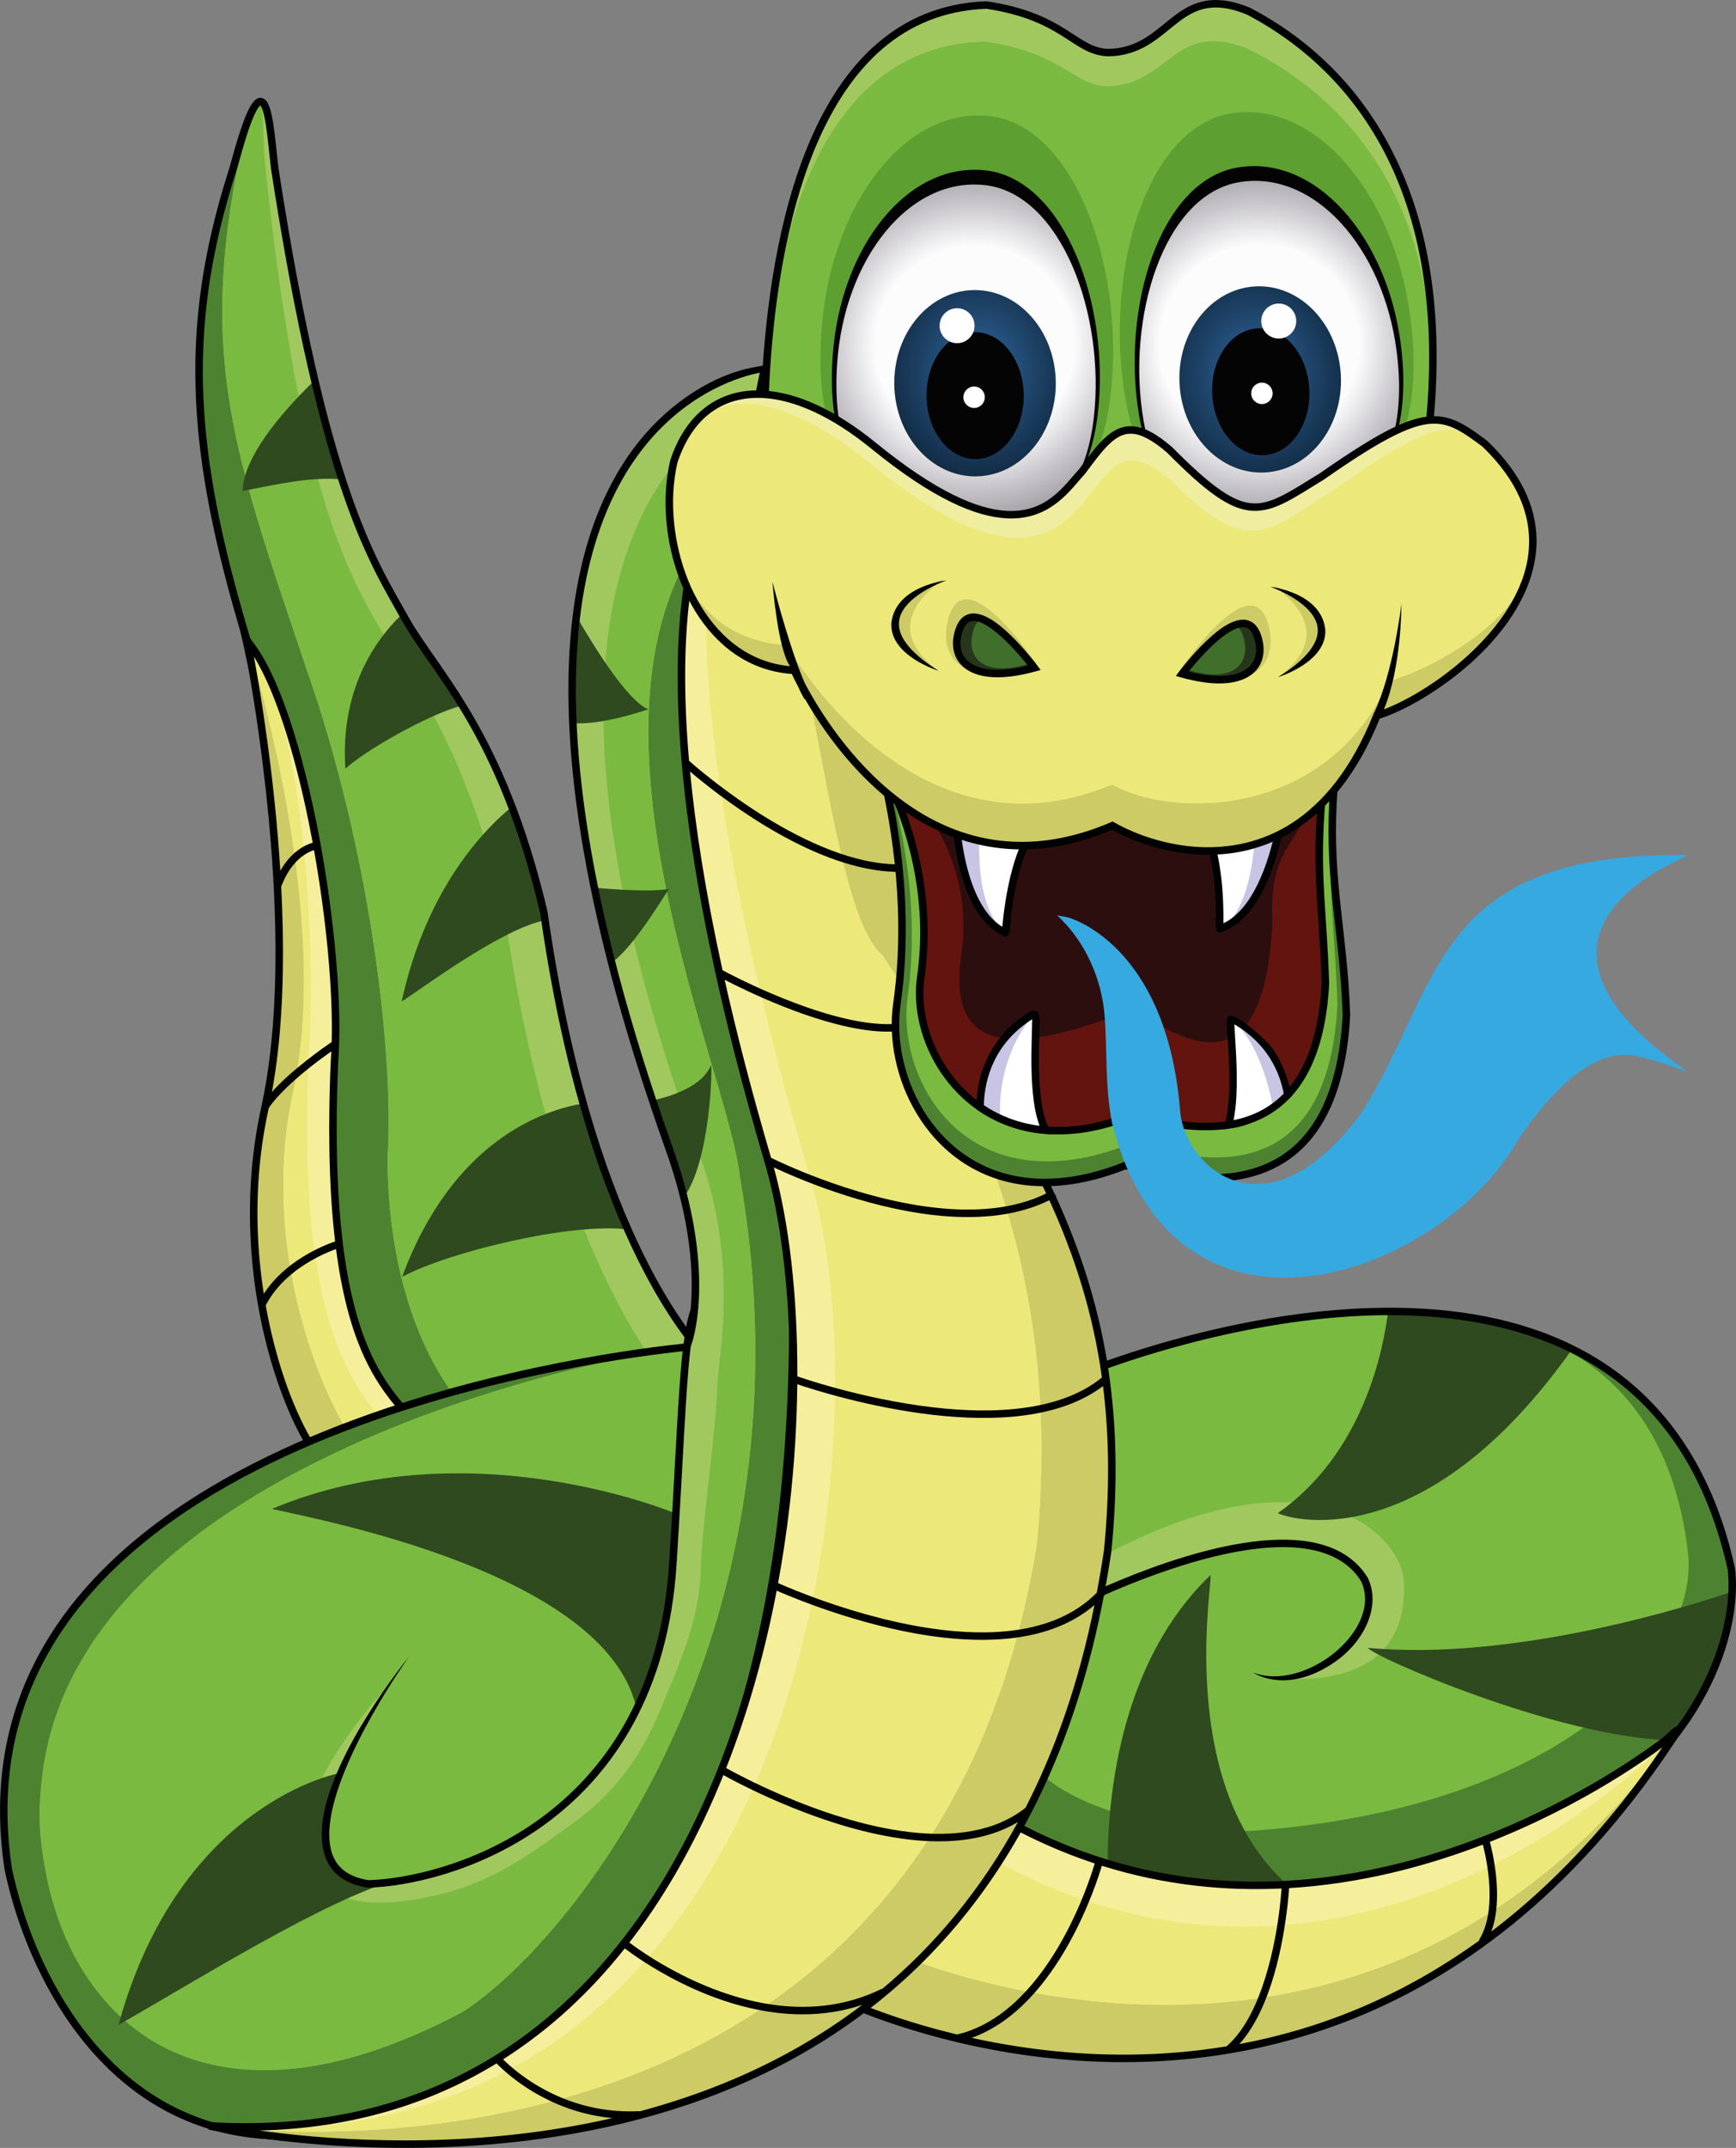 <?xml version="1.0" encoding="UTF-8" standalone="no"?>
<!-- Generator: Adobe Illustrator 17.0.0, SVG Export Plug-In . SVG Version: 6.00 Build 0)  -->

<svg
   xmlns:dc="http://purl.org/dc/elements/1.1/"
   xmlns:cc="http://creativecommons.org/ns#"
   xmlns:rdf="http://www.w3.org/1999/02/22-rdf-syntax-ns#"
   xmlns:svg="http://www.w3.org/2000/svg"
   xmlns="http://www.w3.org/2000/svg"
   xmlns:sodipodi="http://sodipodi.sourceforge.net/DTD/sodipodi-0.dtd"
   xmlns:inkscape="http://www.inkscape.org/namespaces/inkscape"
   version="1.1"
   id="Слой_1"
   x="0px"
   y="0px"
   width="108.723"
   height="134.462"
   viewBox="0 0 108.723 134.462"
   enable-background="new 0 0 1200 150"
   xml:space="preserve"
   sodipodi:docname="3.svg"
   inkscape:version="0.92.4 (5da689c313, 2019-01-14)"><rect x="0" y="0" width="108.723" height="134.462" fill="#808080" stroke="none"/><defs
   id="defs2637" /><sodipodi:namedview
   pagecolor="#ffffff"
   bordercolor="#666666"
   borderopacity="1"
   objecttolerance="10"
   gridtolerance="10"
   guidetolerance="10"
   inkscape:pageopacity="0"
   inkscape:pageshadow="2"
   inkscape:window-width="1920"
   inkscape:window-height="1017"
   id="namedview2635"
   showgrid="false"
   inkscape:zoom="0.47333333"
   inkscape:cx="915.45613"
   inkscape:cy="-27.203764"
   inkscape:window-x="-8"
   inkscape:window-y="-8"
   inkscape:window-maximized="1"
   inkscape:current-layer="Слой_1"
   fit-margin-top="0"
   fit-margin-left="0"
   fit-margin-right="0"
   fit-margin-bottom="0" />



<g
   id="g1276"
   transform="translate(-470.473,-7.448)">
	<g
   id="g906">
		<path
   d="m 569.476,91.126 c -0.011,0.016 -0.021,0.03 -0.031,0.045 0.031,10e-4 0.043,-0.012 0.031,-0.045 z"
   id="path904"
   inkscape:connector-curvature="0"
   style="fill:#50782d" />
	</g>
	<g
   id="g1048">
		<g
   id="g950">
			<g
   id="g932">
				<g
   id="g910">
					<path
   d="m 538.283,93.45 c 0,0 34.706,-14.434 40.621,12.213 0.717,6.102 -5.121,19.952 -29.11,21.213 -1.944,0.485 -16.624,-1.198 -18.572,-6.852 2.238,-3.047 8.227,-12.039 7.061,-26.574 z"
   id="path908"
   inkscape:connector-curvature="0"
   style="fill:#4d8330" />
				</g>
				<g
   id="g914">
					<path
   d="m 538.283,93.45 c 0,0 34.912,-14.174 37.905,11.194 0.717,6.102 -7.257,15.929 -27.257,17.413 -2.85,0.145 -13.156,-0.565 -15.104,-6.218 2.238,-3.048 5.622,-7.854 4.456,-22.389 z"
   id="path912"
   inkscape:connector-curvature="0"
   style="fill:#7aba41" />
				</g>
				<path
   d="m 539.361,107.207 c 0,0 13.783,-6.445 16.619,-0.808 -0.014,0.116 0.673,6.101 -5.83,6.059 0.859,0.095 8.608,1.105 8.245,-6.019 -0.19,-2.973 -5.894,-8.82 -19.577,-1.183 0.006,-0.057 0.543,1.951 0.543,1.951 z"
   id="path916"
   inkscape:connector-curvature="0"
   style="fill:#a1c85f" />
				<g
   id="g920">
					<path
   d="m 546.281,106.054 c -6.584,6.316 -6.542,16.678 -6.393,19.533 4.356,1.202 8.886,1.545 9.907,1.29 0.998,-0.052 1.962,-0.129 2.898,-0.223 -9.024,-5.76 -6.209,-20.345 -6.412,-20.6 z"
   id="path918"
   inkscape:connector-curvature="0"
   style="fill:#2f4a1f" />
				</g>
				<g
   id="g924">
					<path
   d="m 550.504,102.17 c 0.431,0.282 8.983,3.084 18.431,-10.264 -3.534,-1.752 -7.572,-2.368 -11.529,-2.357 -0.297,2.44 -1.569,8.893 -6.902,12.621 z"
   id="path922"
   inkscape:connector-curvature="0"
   style="fill:#2f4a1f" />
				</g>
				<g
   id="g928">
					<path
   d="m 578.952,107.089 c -2.492,0.849 -13.541,4.374 -22.806,3.519 0.174,0.478 11.804,5.599 18.981,5.79 2.635,-3.282 3.721,-6.714 3.825,-9.309 z"
   id="path926"
   inkscape:connector-curvature="0"
   style="fill:#2f4a1f" />
				</g>
				<path
   d="m 579.137,105.636 -0.002,-0.011 -0.002,-0.012 c -2.456,-11.118 -9.96,-15.203 -17.82,-16.091 -11.151,-1.274 -23.102,3.708 -23.12,3.712 l -0.156,0.065 0.013,0.17 c 0.247,3.09 0.17,5.926 -0.126,8.507 -0.26,2.266 -0.69,4.333 -1.216,6.201 -0.003,0.002 -0.011,0.006 -0.012,0.006 l 0.007,0.013 c -1.678,5.954 -4.34,9.879 -5.67,11.691 l -0.073,0.099 0.04,0.117 c 0.769,2.2 3.266,3.746 6.177,4.855 2.917,1.105 6.275,1.754 8.829,2.048 1.828,0.205 3.212,0.241 3.821,0.106 21.411,-1.126 28.514,-12.297 29.294,-19.151 0.096,-0.849 0.098,-1.633 0.016,-2.325 z m -29.355,21.006 -0.023,0.001 -0.021,0.005 c -0.437,0.115 -1.864,0.101 -3.678,-0.111 -2.522,-0.289 -5.854,-0.936 -8.716,-2.021 -2.812,-1.06 -5.145,-2.556 -5.859,-4.454 1.357,-1.859 3.951,-5.743 5.622,-11.566 0.241,-0.124 0.703,-0.356 1.341,-0.656 2.867,-1.353 9.193,-3.981 13.513,-3.476 1.64,0.191 2.963,0.807 3.759,2.077 0.216,0.467 0.28,0.948 0.225,1.437 -0.131,1.174 -0.997,2.387 -2.176,3.253 -1.177,0.869 -2.654,1.383 -3.946,1.233 -0.303,-0.035 -0.596,-0.105 -0.875,-0.215 0,0 2.055,1.448 5.099,-0.64 1.283,-0.88 2.205,-2.215 2.365,-3.578 0.065,-0.568 -0.013,-1.148 -0.271,-1.699 l -0.005,-0.012 -0.008,-0.012 c -0.888,-1.433 -2.385,-2.114 -4.113,-2.31 -5.147,-0.577 -12.627,2.938 -14.739,3.99 0.48,-1.782 0.871,-3.735 1.115,-5.861 0.294,-2.562 0.374,-5.372 0.14,-8.425 0.28,-0.112 0.927,-0.363 1.868,-0.688 3.858,-1.333 12.627,-3.875 20.861,-2.928 7.742,0.902 14.975,4.801 17.414,15.716 0.074,0.648 0.074,1.392 -0.019,2.203 -0.764,6.604 -7.605,17.61 -28.873,18.737 z"
   id="path930"
   inkscape:connector-curvature="0"
   style="fill:#010202" />
			</g>
			<g
   id="g948">
				<g
   id="g936">
					<path
   d="m 522.941,132.532 c 0,0 31.725,15.678 52.69,-16.857 0.233,0.027 -21.925,18.26 -43.531,4.922 z"
   id="path934"
   inkscape:connector-curvature="0"
   style="fill:#cccb65" />
				</g>
				<g
   id="g940">
					<path
   d="m 525.439,129.278 c 0,0 30.228,14.326 50.192,-13.602 0.233,0.027 -21.925,18.26 -43.531,4.922 z"
   id="path938"
   inkscape:connector-curvature="0"
   style="fill:#f5ef9c" />
				</g>
				<g
   id="g944">
					<path
   d="m 525.439,129.278 c 0,0 30.228,14.326 50.192,-13.602 0.233,0.027 -20.488,22.203 -44.73,7.146 z"
   id="path942"
   inkscape:connector-curvature="0"
   style="fill:#ece87a" />
				</g>
				<path
   d="m 575.806,115.546 c -0.073,-0.049 -0.196,-0.056 -0.313,-0.025 -0.249,0.066 -0.576,0.469 -0.777,0.624 -3.099,2.393 -15.267,10.502 -29.291,8.887 -4.289,-0.492 -8.754,-1.888 -13.201,-4.633 l -0.181,-0.112 -9.462,12.328 0.256,0.127 c 0.016,0.007 5.318,2.627 13.034,3.513 l 0.035,0.003 c 11.182,1.283 27.452,-1.131 39.898,-20.421 0.098,-0.145 0.077,-0.241 0.002,-0.291 z m -12.222,8.52 c 0.139,0.818 0.246,1.894 0.13,2.911 -0.08,0.701 -0.268,1.371 -0.611,1.913 l 0.034,0.022 c -5.02,3.636 -10.173,5.591 -15.043,6.499 2.056,-2.303 2.751,-6.454 3.009,-8.628 0.057,-0.502 0.09,-0.893 0.106,-1.136 4.451,-0.267 8.58,-1.36 12.132,-2.724 0.061,0.236 0.157,0.639 0.243,1.143 z m -39.607,8.672 c -0.291,-0.122 -0.516,-0.223 -0.673,-0.294 l 8.853,-11.535 c 2.295,1.398 4.596,2.442 6.877,3.195 -0.067,0.227 -0.218,0.711 -0.46,1.364 -1.011,2.744 -3.651,8.302 -8.166,9.343 -1.449,-0.349 -2.727,-0.729 -3.793,-1.085 -1.133,-0.381 -2.028,-0.732 -2.638,-0.988 z m 11.948,3.052 c -1.655,-0.19 -3.198,-0.461 -4.6,-0.769 2.783,-1 4.764,-3.532 6.084,-5.893 1.236,-2.216 1.898,-4.295 2.071,-4.881 1.987,0.624 3.957,1.028 5.891,1.25 1.826,0.21 3.62,0.256 5.365,0.175 -0.018,0.24 -0.048,0.601 -0.1,1.057 -0.255,2.302 -1.097,6.882 -3.346,8.824 -4.09,0.673 -7.962,0.624 -11.365,0.237 z m 27.951,-7.427 c 0.155,-0.425 0.251,-0.877 0.303,-1.332 0.204,-1.804 -0.241,-3.686 -0.399,-4.278 1.047,-0.415 2.044,-0.85 2.98,-1.294 2.765,-1.31 5.016,-2.685 6.578,-3.746 0.483,-0.327 0.9,-0.625 1.246,-0.882 -3.372,4.957 -6.998,8.713 -10.708,11.532 z"
   id="path946"
   inkscape:connector-curvature="0"
   style="fill:#010202" />
			</g>
		</g>
		<g
   id="g994">
			<g
   id="g976">
				<path
   d="m 515.207,92.929 c 0,0 -7.541,-6.295 -10.674,-28.373 -2.705,-11.406 -6.785,-14.943 -8.741,-18.472 -1.956,-3.529 -4.997,-7.891 -8.111,-28.08 -0.334,-2.753 -0.516,-7.85 -2.59,-0.061 -3.666,11.384 -2.504,19.779 2.416,34.509 3.637,11.512 3.932,23.35 3.55,28.736 -0.049,6.605 3.057,14.516 4.994,16.154 0.233,0.026 19.156,-4.413 19.156,-4.413 z"
   id="path952"
   inkscape:connector-curvature="0"
   style="fill:#4d8330" />
				<path
   d="m 515.207,92.929 c 0,0 -7.541,-6.295 -10.674,-28.373 -2.705,-11.406 -6.785,-14.943 -8.741,-18.472 -1.956,-3.529 -4.997,-7.891 -8.111,-28.08 -0.334,-2.753 -0.31,-7.59 -2.384,0.199 -2.402,12.709 0.219,18.675 5.14,33.404 3.637,11.513 4.684,22.965 4.303,28.351 0.069,9.688 3.729,14.828 5.666,16.467 3.136,-0.585 14.801,-3.496 14.801,-3.496 z"
   id="path954"
   inkscape:connector-curvature="0"
   style="fill:#a1c85f" />
				<path
   d="m 512.381,93.903 c 0,0 -7.188,-7.317 -10.321,-29.396 -2.705,-11.406 -6.306,-15.006 -8.262,-18.535 -1.956,-3.529 -4.72,-9.276 -6.7,-28.036 -0.334,-2.752 0.273,-7.523 -1.801,0.266 -2.402,12.709 0.219,18.675 5.14,33.404 3.637,11.513 4.684,22.965 4.303,28.351 0.069,9.688 3.729,14.828 5.666,16.467 3.136,-0.584 11.975,-2.521 11.975,-2.521 z"
   id="path956"
   inkscape:connector-curvature="0"
   style="fill:#7aba41" />
				<g
   id="g960">
					<path
   d="m 495.659,87.381 c 2.966,-1.587 10.62,-3.413 14.131,-2.968 -0.942,-2.133 -1.904,-4.738 -2.792,-7.886 -2.424,0.401 -8.159,2.259 -11.339,10.854 z"
   id="path958"
   inkscape:connector-curvature="0"
   style="fill:#2f4a1f" />
				</g>
				<g
   id="g964">
					<path
   d="m 485.666,38.186 c 2.125,-0.418 4.35,-0.917 6.273,-0.724 -0.585,-1.71 -1.146,-3.776 -1.637,-6.323 -1.647,1.57 -4.575,4.685 -4.636,7.047 z"
   id="path962"
   inkscape:connector-curvature="0"
   style="fill:#2f4a1f" />
				</g>
				<g
   id="g968">
					<path
   d="m 492.106,55.575 c 1.092,-1.042 5.054,-3.356 7.32,-3.969 -1.43,-2.326 -2.75,-3.927 -3.634,-5.523 -0.037,-0.067 -0.075,-0.134 -0.114,-0.202 -1.289,1.198 -3.947,4.346 -3.572,9.694 z"
   id="path966"
   inkscape:connector-curvature="0"
   style="fill:#2f4a1f" />
				</g>
				<g
   id="g972">
					<path
   d="m 504.606,65.057 c -0.024,-0.167 -0.05,-0.332 -0.073,-0.502 -0.61,-2.572 -1.29,-4.741 -2,-6.603 -1.558,1.264 -5.335,4.968 -6.904,12.192 1.184,-0.743 6.19,-4.521 8.977,-5.087 z"
   id="path970"
   inkscape:connector-curvature="0"
   style="fill:#2f4a1f" />
				</g>
				<path
   d="m 495.953,97.566 -0.054,-0.046 c -1.042,-0.893 -2.285,-3.286 -3.312,-6.319 v 0 c -1.019,-3.029 -1.788,-6.677 -1.765,-10.016 v 0 -0.008 l 10e-4,-0.007 c 0.381,-5.357 0.086,-17.178 -3.539,-28.645 v 0 c -3.629,-10.862 -5.227,-18.317 -4.338,-26.074 v 0 c 0.318,-2.769 0.952,-5.573 1.918,-8.57 v 0 c 0.632,-2.358 1.068,-3.532 1.457,-4.032 v 0 c 0.13,-0.162 0.288,-0.295 0.512,-0.276 v 0 c 0.327,0.066 0.42,0.328 0.527,0.607 v 0 c 0.099,0.292 0.173,0.669 0.239,1.094 v 0 c 0.13,0.847 0.215,1.883 0.314,2.693 v 0 c 3.118,20.183 6.13,24.47 8.084,28.002 v 0 c 1.92,3.472 6.056,7.09 8.764,18.532 v 0 l 0.002,0.011 0.001,0.011 c 2.738,19.279 8.832,26.46 10.279,27.928 v 0 c 0.207,0.21 0.314,0.298 0.314,0.298 v 0 l -0.15,0.18 0.15,-0.18 0.361,0.301 -0.457,0.108 c -0.005,0.001 -17.748,4.164 -19.093,4.405 v 0 c -0.059,0.007 -0.049,0.016 -0.143,0.013 v 0 z m -2.921,-6.515 c 0.969,2.898 2.202,5.227 3.092,6.042 v 0 c 0.036,-0.007 0.081,-0.015 0.134,-0.027 v 0 c 0.15,-0.031 0.364,-0.077 0.633,-0.136 v 0 c 0.539,-0.118 1.297,-0.29 2.2,-0.496 v 0 c 1.806,-0.412 4.193,-0.965 6.573,-1.518 v 0 c 3.915,-0.911 7.804,-1.821 9.066,-2.117 v 0 c -1.489,-1.5 -7.668,-8.765 -10.427,-28.199 v 0 c -2.702,-11.364 -6.724,-14.818 -8.716,-18.404 v 0 c -1.957,-3.527 -5.027,-7.963 -8.139,-28.165 v 0 c -0.14,-1.164 -0.257,-2.743 -0.486,-3.552 v 0 c -0.058,-0.225 -0.143,-0.384 -0.183,-0.431 v 0 c -0.019,0.014 -0.052,0.044 -0.09,0.093 v 0 c -0.091,0.113 -0.211,0.325 -0.346,0.638 v 0 c -0.272,0.628 -0.61,1.666 -1.028,3.234 v 0 c -0.961,2.984 -1.588,5.757 -1.901,8.491 v 0 c -0.877,7.653 0.694,15.026 4.318,25.875 v 0 c 3.649,11.553 3.944,23.406 3.562,28.822 v 0 c -0.025,3.263 0.733,6.867 1.738,9.85 z"
   id="path974"
   inkscape:connector-curvature="0"
   style="fill:#010202" />
			</g>
			<g
   id="g992">
				<g
   id="g980">
					<path
   d="m 485.944,47.55 c 0,0 3.641,17.652 1.14,29.169 -2.421,10.818 1.842,20.986 4.012,22.652 0.027,-0.233 4.435,-1.616 5.68,-2.181 -1.337,-2.75 -6.177,-3.777 -5.357,-23.278 0.543,-6.785 -1.941,-22.179 -5.475,-26.362 z"
   id="path978"
   inkscape:connector-curvature="0"
   style="fill:#cccb65" />
				</g>
				<g
   id="g984">
					<path
   d="m 485.944,47.55 c 0,0 5.406,16.674 2.905,28.19 -2.421,10.818 2.721,21.559 4.891,23.225 0.026,-0.233 1.791,-1.211 3.036,-1.777 -1.337,-2.75 -6.177,-3.777 -5.357,-23.278 0.543,-6.783 -1.941,-22.177 -5.475,-26.36 z"
   id="path982"
   inkscape:connector-curvature="0"
   style="fill:#f5ef9c" />
				</g>
				<g
   id="g988">
					<path
   d="m 485.944,47.55 c 0,0 5.406,16.674 2.905,28.19 -2.421,10.818 2.721,21.559 4.891,23.225 0.026,-0.233 0.313,-0.673 1.558,-1.238 -1.337,-2.75 -6.33,-4.503 -5.51,-24.003 0.543,-6.784 -0.31,-21.991 -3.844,-26.174 z"
   id="path986"
   inkscape:connector-curvature="0"
   style="fill:#ece87a" />
				</g>
				<path
   d="m 496.987,97.086 c -0.727,-1.464 -2.228,-2.351 -3.482,-5.346 -1.254,-2.989 -2.261,-8.087 -1.851,-17.819 0.272,-3.422 -0.216,-8.972 -1.213,-14.21 -1.004,-5.239 -2.492,-10.139 -4.318,-12.312 l -0.63,-0.549 c 0,0.002 0.407,1.648 0.666,3.178 0.778,4.59 2.211,14.84 1.244,23.261 -0.134,1.168 -0.314,2.302 -0.548,3.38 -0.234,1.046 -0.407,2.087 -0.525,3.114 -0.381,3.321 -0.195,6.502 0.293,9.313 0,10e-4 -10e-4,0.002 -0.002,0.004 l 0.003,0.002 c 0.223,1.281 0.508,2.485 0.832,3.59 1.043,3.533 2.431,6.032 3.497,6.865 l 0.328,0.252 0.037,-0.324 c 0.122,-0.069 0.442,-0.205 0.841,-0.354 1.374,-0.52 3.809,-1.319 4.713,-1.728 l 0.22,-0.1 z M 489.98,59.799 c 0.026,0.135 0.05,0.27 0.075,0.405 -0.422,0.12 -1.326,0.521 -2.026,1.755 -0.369,-5.96 -1.255,-11.239 -1.654,-13.408 1.458,2.344 2.739,6.676 3.605,11.248 z m -1.895,3.152 c 0.415,-1.102 0.984,-1.679 1.445,-1.987 0.236,-0.156 0.444,-0.244 0.591,-0.291 0.007,-0.002 0.012,-0.003 0.018,-0.005 0.779,4.353 1.194,8.838 1.107,12.011 -0.487,0.333 -2.482,1.72 -3.742,3.127 0.147,-0.8 0.268,-1.623 0.365,-2.463 0.383,-3.343 0.392,-6.956 0.216,-10.392 z m -1.288,16.886 c 0.114,-0.997 0.281,-2.007 0.507,-3.022 0.548,-0.827 1.621,-1.789 2.558,-2.532 0.543,-0.432 1.039,-0.79 1.364,-1.019 -0.011,0.217 -0.024,0.427 -0.04,0.629 -0.2,4.749 -0.065,8.407 0.274,11.271 -0.824,0.286 -3.137,1.231 -4.466,3.282 -0.41,-2.63 -0.547,-5.562 -0.197,-8.609 z m 6.605,18.346 c -0.631,0.223 -1.225,0.435 -1.667,0.609 -0.222,0.087 -0.404,0.163 -0.54,0.23 -0.034,0.017 -0.064,0.032 -0.093,0.048 -0.899,-0.809 -2.237,-3.213 -3.195,-6.51 -0.306,-1.045 -0.577,-2.183 -0.793,-3.391 0.679,-1.318 1.84,-2.23 2.856,-2.81 0.524,-0.3 1.007,-0.512 1.357,-0.648 0.071,-0.027 0.133,-0.051 0.192,-0.072 0.363,2.782 0.923,4.781 1.554,6.284 1.222,2.905 2.702,3.962 3.378,5.151 -0.683,0.282 -1.929,0.713 -3.049,1.109 z"
   id="path990"
   inkscape:connector-curvature="0"
   style="fill:#010202" />
			</g>
		</g>
		<g
   id="g1046">
			<g
   id="g1028">
				<g
   id="g1024">
					<path
   d="m 518.355,30.493 c 0,0 -22.465,2.381 -6.052,48.646 3.053,8.377 1.12,12.876 1.147,12.644 -3.342,0.325 -46.613,5.041 -42.463,32.666 1.987,9.435 10.42,23.387 29.662,13.081 7.658,-5.024 21.299,-16.916 19.283,-54.919 -0.83,-7.178 -10.121,-31.143 -3.185,-44.276 z"
   id="path996"
   inkscape:connector-curvature="0"
   style="fill:#ffffff" />
					<path
   d="m 518.355,30.493 c 0,0 -22.465,2.381 -6.052,48.646 3.053,8.377 1.12,12.876 1.147,12.644 -3.342,0.325 -46.613,5.041 -42.463,32.666 1.987,9.435 10.42,23.387 29.662,13.081 7.658,-5.024 21.299,-16.916 19.283,-54.919 -0.83,-7.178 -10.121,-31.143 -3.185,-44.276 z"
   id="path998"
   inkscape:connector-curvature="0"
   style="fill:#4d8330" />
					<path
   d="m 518.355,30.493 c 0,0 -22.465,2.381 -6.052,48.646 3.053,8.377 1.12,12.876 1.147,12.644 -3.342,0.325 -43.913,10.309 -40.259,31.975 1.987,9.435 9.44,18.552 26.281,9.624 7.659,-5.024 22.18,-24.605 17.332,-52.31 -0.83,-7.177 -12.425,-31.643 -0.056,-42.736 z"
   id="path1000"
   inkscape:connector-curvature="0"
   style="fill:#a1c85f" />
					<path
   d="m 516.804,81.071 c -0.83,-7.177 -12.425,-31.643 -0.056,-42.736 l 1.38,-5.862 c 0,0 -19.405,5.211 -3.789,47.45 2.414,6.531 1.11,12.892 1.073,13.973 -0.127,3.694 -0.938,8.303 -1.062,11.997 -0.102,3.066 -1.388,5.855 -2.574,8.715 -1.152,2.781 -2.812,5.056 -5.23,6.837 -2.545,1.874 -5.068,3.697 -8.149,4.495 -2.027,0.525 -5.271,1.12 -7.184,-0.12 -1.284,-0.832 -1.539,-2.33 -1.535,-3.791 0.008,-3.165 4.064,-7.994 4.991,-8.871 -1.316,2.21 -3.968,6.512 -3.746,9.328 0.11,1.397 0.738,2.485 1.984,2.711 2.923,0.529 5.65,-0.655 8.557,-1.855 2.633,-1.086 4.921,-3.387 6.765,-5.599 1.829,-2.194 2.947,-4.777 3.622,-7.572 0.705,-2.921 0.684,-5.562 0.941,-8.549 0.28,-3.249 0.295,-6.694 0.618,-9.844 -4.468,0.429 -43.606,7.983 -40.221,31.98 1.347,9.547 9.44,18.552 26.281,9.624 7.661,-5.024 22.182,-24.605 17.334,-52.311 z"
   id="path1002"
   inkscape:connector-curvature="0"
   style="fill:#7aba41" />
					<g
   id="g1006">
						<path
   d="m 506.572,46.018 c -0.242,1.974 -0.332,4.197 -0.221,6.702 1.859,0.129 4.511,-0.797 4.715,-0.872 -1.301,-0.551 -3.329,-3.803 -4.494,-5.83 z"
   id="path1004"
   inkscape:connector-curvature="0"
   style="fill:#2f4a1f" />
					</g>
					<g
   id="g1010">
						<path
   d="m 512.373,63.094 c -1.111,0.207 -3.424,0.039 -4.677,-0.076 0.304,1.493 0.664,3.056 1.083,4.688 1.424,-0.953 3.606,-4.713 3.594,-4.612 z"
   id="path1008"
   inkscape:connector-curvature="0"
   style="fill:#2f4a1f" />
					</g>
					<g
   id="g1014">
						<path
   d="m 515.002,74.137 c -0.578,1.365 -2.568,1.966 -3.662,2.201 0.306,0.916 0.626,1.849 0.964,2.802 0.424,1.164 0.749,2.249 0.999,3.261 1.661,-2.29 1.788,-8.151 1.699,-8.264 z"
   id="path1012"
   inkscape:connector-curvature="0"
   style="fill:#2f4a1f" />
					</g>
					<g
   id="g1018">
						<path
   d="m 512.843,102.219 c 0,0 -12.944,-5.498 -25.343,-0.31 3.223,0.723 20.668,4.023 22.789,12.293 1.848,-2.739 2.579,-8.085 2.554,-11.983 z"
   id="path1016"
   inkscape:connector-curvature="0"
   style="fill:#2f4a1f" />
					</g>
					<g
   id="g1022">
						<path
   d="m 491.741,118.449 c 0,0 -10.004,1.803 -13.848,15.763 4.671,-2.651 12.939,-7.841 17.451,-9.094 -0.116,-0.014 -7.011,1.439 -3.603,-6.669 z"
   id="path1020"
   inkscape:connector-curvature="0"
   style="fill:#2f4a1f" />
					</g>
				</g>
				<path
   d="m 520.166,82.598 c -0.696,-5.951 -7.019,-23.026 -5.508,-36.169 0.334,-2.916 1.053,-5.632 2.297,-7.985 l 0.016,-0.03 1.709,-8.003 -0.384,-0.083 c -0.394,0.106 -2.566,0.209 -5.357,2.354 -2.793,2.141 -5.783,6.159 -6.63,13.566 -0.831,7.25 0.375,17.745 5.775,32.969 1.707,4.686 1.84,8.132 1.641,10.203 -0.188,0.55 -0.327,1.25 -0.441,2.142 -1.946,0.197 -11.703,1.321 -21.418,5.055 -9.972,3.834 -19.953,10.44 -21.253,21.702 -0.22,1.919 -0.186,3.971 0.143,6.163 1.411,6.706 6.047,15.705 15.528,16.803 3.97,0.455 8.761,-0.489 14.477,-3.55 l 0.009,-0.004 0.009,-0.007 c 6.2,-4.058 16.306,-12.642 18.939,-35.671 0.638,-5.585 0.842,-12.024 0.448,-19.455 z m -19.638,54.731 c -5.653,3.024 -10.342,3.933 -14.192,3.492 -9.167,-1.041 -13.73,-9.818 -15.12,-16.42 -0.321,-2.141 -0.354,-4.151 -0.138,-6.027 1.252,-10.977 11.033,-17.503 20.955,-21.317 9.481,-3.645 19.041,-4.793 21.192,-5.016 -0.291,2.613 -0.432,6.716 -0.834,13.089 -0.034,0.579 -0.081,1.141 -0.144,1.687 -0.855,7.424 -4.343,11.954 -8.215,14.671 -3.86,2.707 -8.12,3.592 -10.476,3.661 -1.068,-0.165 -1.697,-0.591 -2.062,-1.188 -0.368,-0.603 -0.468,-1.419 -0.359,-2.365 0.235,-2.073 1.471,-4.701 2.653,-6.791 1.182,-2.092 2.3,-3.648 2.301,-3.651 0,0 -4.906,6.001 -5.421,10.389 -0.115,1.003 -0.021,1.928 0.424,2.663 0.445,0.735 1.242,1.24 2.416,1.411 l 0.02,0.002 0.021,-0.001 c 2.444,-0.069 6.783,-0.968 10.752,-3.747 3.968,-2.776 7.549,-7.45 8.412,-15.001 0.064,-0.555 0.113,-1.126 0.146,-1.712 0.407,-6.465 0.549,-10.603 0.844,-13.174 0.01,-0.083 0.019,-0.161 0.029,-0.241 0.113,-0.292 0.309,-0.959 0.432,-2.014 0.242,-2.111 0.161,-5.727 -1.641,-10.67 -5.385,-15.178 -6.57,-25.61 -5.75,-32.756 0.84,-7.303 3.757,-11.178 6.449,-13.248 1.347,-1.035 2.642,-1.618 3.598,-1.942 0.478,-0.162 0.871,-0.259 1.143,-0.315 0.033,-0.007 0.064,-0.014 0.093,-0.019 l -1.533,7.477 c -1.268,2.412 -1.994,5.175 -2.332,8.121 -1.522,13.3 4.844,30.452 5.507,36.262 0.391,7.394 0.188,13.806 -0.449,19.364 -2.634,22.896 -12.594,31.296 -18.721,35.326 z"
   id="path1026"
   inkscape:connector-curvature="0"
   style="fill:#010202" />
			</g>
			<g
   id="g1044">
				<g
   id="g1032">
					<path
   d="m 515.895,37.529 c 0,0 -7.693,7.381 2.672,42.565 4.94,16.62 -0.091,62.551 -35.024,60.433 0.233,0.027 49.483,11.105 56.306,-36.037 1.37,-14.007 -2.82,-22.751 -10.499,-34.019 -0.348,-11.372 0.052,-29.268 -13.455,-32.942 z"
   id="path1030"
   inkscape:connector-curvature="0"
   style="fill:#cccb65" />
				</g>
				<g
   id="g1036">
					<path
   d="m 515.895,37.529 c 0,0 -7.693,7.381 2.672,42.565 4.94,16.62 -0.091,62.551 -35.024,60.433 0.233,0.027 44.811,6.555 51.852,-36.311 1.371,-14.008 -2.007,-25.727 -9.685,-36.994 -3.873,-3.279 -4.589,-27.913 -9.815,-29.693 z"
   id="path1034"
   inkscape:connector-curvature="0"
   style="fill:#f5ef9c" />
				</g>
				<g
   id="g1040">
					<path
   d="m 515.895,37.529 c 0,0 -5.004,8.633 5.362,43.818 4.94,16.62 -0.764,62.237 -37.714,59.18 0.233,0.027 44.811,6.555 51.852,-36.311 1.371,-14.008 -2.007,-25.727 -9.685,-36.994 -3.873,-3.279 -4.589,-27.913 -9.815,-29.693 z"
   id="path1038"
   inkscape:connector-curvature="0"
   style="fill:#ece87a" />
				</g>
				<path
   d="m 539.617,107.285 c 0.17,-0.9 0.328,-1.816 0.465,-2.762 0.866,-8.813 -0.47,-15.57 -3.475,-22.158 0.006,-0.004 0.013,-0.007 0.019,-0.01 l -0.133,-0.233 c -1.775,-3.835 -4.111,-7.62 -6.911,-11.727 -0.172,-5.671 -0.163,-12.97 -1.798,-19.34 -1.635,-6.39 -4.968,-11.889 -11.828,-13.752 l -0.129,-0.035 -0.095,0.092 c -0.044,0.04 -1.895,1.853 -2.572,7.766 -0.712,6.22 -0.137,16.978 5.182,35.033 1.516,5.097 2.092,13.023 1.124,21.457 -0.197,1.719 -0.459,3.46 -0.789,5.202 l -0.005,0.011 0.003,0.002 c -1.478,7.795 -4.335,15.623 -9.006,21.744 -5.72,7.491 -14.122,12.439 -26.111,11.717 l -0.034,0.385 -0.016,0.081 c 0.137,0.026 1.848,0.398 4.579,0.71 6.227,0.713 17.805,1.14 28.554,-3.444 10.206,-4.348 19.643,-13.258 22.958,-30.646 0.018,-0.019 0.038,-0.036 0.057,-0.056 z m -0.453,-0.135 c -2.311,2.357 -5.968,2.76 -9.579,2.345 -2.731,-0.313 -5.413,-1.086 -7.41,-1.781 -1.406,-0.489 -2.466,-0.938 -2.972,-1.161 0.301,-1.636 0.544,-3.269 0.729,-4.883 0.297,-2.592 0.449,-5.135 0.475,-7.565 0.941,0.318 4.501,1.457 8.501,1.917 3.75,0.426 7.897,0.268 10.646,-1.803 0.391,3.136 0.428,6.5 0.063,10.248 -0.133,0.919 -0.288,1.808 -0.453,2.683 z m 0.321,-13.471 c -2.552,2.1 -6.717,2.318 -10.523,1.877 -2.301,-0.264 -4.464,-0.758 -6.05,-1.187 -1.315,-0.355 -2.227,-0.663 -2.502,-0.758 0.017,-5.078 -0.524,-9.637 -1.474,-13.079 1.379,0.645 5.575,2.471 9.977,2.978 2.515,0.287 5.107,0.146 7.279,-0.925 1.621,3.551 2.744,7.146 3.293,11.094 z M 513.69,55.748 c 1.564,1.329 6.939,5.629 11.977,6.217 1.074,0.123 2.136,0.072 3.142,-0.218 0.182,3.052 0.227,6.018 0.306,8.646 -0.792,1.047 -2.303,1.31 -4.097,1.105 -2.047,-0.234 -4.395,-1.069 -6.222,-1.849 -1.596,-0.68 -2.791,-1.312 -3.072,-1.463 -1.064,-4.841 -1.699,-8.953 -2.034,-12.438 z m 1.42,-16.51 c 0.264,-0.574 0.507,-0.963 0.68,-1.208 0.074,-0.104 0.136,-0.183 0.182,-0.237 6.554,1.846 9.741,7.103 11.359,13.378 0.828,3.223 1.23,6.703 1.449,10.095 -0.963,0.295 -1.996,0.354 -3.059,0.232 -2.856,-0.325 -5.91,-1.943 -8.237,-3.487 -1.164,-0.772 -2.147,-1.523 -2.839,-2.081 -0.522,-0.42 -0.875,-0.729 -1.017,-0.855 -0.363,-4.172 -0.286,-7.41 0,-9.895 0.334,-2.914 0.953,-4.796 1.482,-5.942 z m 0.746,29.546 c 1.33,0.688 5.57,2.769 9.107,3.18 1.753,0.201 3.385,-0.007 4.37,-1.1 2.692,3.967 4.94,7.617 6.66,11.297 -2.053,1.016 -4.559,1.166 -7.027,0.882 -2.629,-0.3 -5.207,-1.091 -7.124,-1.806 -1.624,-0.606 -2.765,-1.154 -3.078,-1.308 -1.2,-4.082 -2.155,-7.784 -2.908,-11.145 z m -0.078,49.787 c 1.14,0.63 6.442,3.438 11.643,4.038 2.427,0.278 4.847,0.073 6.803,-1.098 -2.365,4.334 -5.277,7.757 -8.502,10.45 l -0.009,-0.017 c -2.171,1.071 -4.396,1.287 -6.481,1.049 -2.606,-0.298 -4.987,-1.314 -6.714,-2.257 -0.863,-0.471 -1.563,-0.925 -2.045,-1.26 -0.264,-0.183 -0.459,-0.327 -0.584,-0.422 0.05,-0.065 0.102,-0.129 0.152,-0.195 2.352,-3.083 4.245,-6.583 5.737,-10.288 z m -29.067,22.251 c 5.809,-0.137 10.729,-1.678 14.86,-4.2 0.746,0.758 3.202,2.955 7.025,3.397 0.081,0.009 0.164,0.015 0.246,0.023 -8.162,1.871 -15.982,1.503 -20.7,0.961 -0.515,-0.06 -0.993,-0.121 -1.431,-0.181 z m 29.747,-3.23 c -1.961,0.837 -3.952,1.505 -5.934,2.034 l -10e-4,-0.016 c -0.657,0.033 -1.282,0.009 -1.873,-0.059 -2.214,-0.253 -3.958,-1.128 -5.149,-1.941 -0.595,-0.406 -1.051,-0.796 -1.357,-1.084 -0.062,-0.058 -0.116,-0.11 -0.165,-0.159 2.938,-1.863 5.468,-4.229 7.623,-6.944 0.842,0.64 4.798,3.483 9.578,4.035 l 0.003,0.001 c 1.696,0.195 3.497,0.094 5.29,-0.503 -2.541,1.934 -5.248,3.454 -8.015,4.636 z M 534.7,120.617 c -1.922,1.524 -4.533,1.835 -7.224,1.526 -2.86,-0.327 -5.789,-1.353 -7.997,-2.298 -1.78,-0.762 -3.085,-1.466 -3.528,-1.713 1.407,-3.583 2.446,-7.347 3.164,-11.105 1.38,0.601 5.802,2.403 10.416,2.934 3.438,0.393 7.01,0.08 9.487,-2.036 -0.988,4.899 -2.471,9.095 -4.318,12.692 z"
   id="path1042"
   inkscape:connector-curvature="0"
   style="fill:#010202" />
			</g>
		</g>
	</g>
	<g
   id="g1274">
		<g
   id="g1108">
			<g
   id="g1056">
				<path
   d="m 525.062,53.304 c 0,0 2.84,8.235 1.582,16.993 -0.838,5.838 4.192,14.14 14.294,10.12 1.6,0.083 13.124,4.693 13.859,-9.439 -0.214,-6.16 -1.469,-9.219 -0.562,-16.391 -16.812,-0.607 -29.173,-1.283 -29.173,-1.283 z"
   id="path1050"
   inkscape:connector-curvature="0"
   style="fill:#4d8330" />
				<path
   d="m 525.062,53.304 c 0,0 3.505,7.859 2.247,16.616 -0.69,5.366 3.867,13.143 13.969,9.123 1.6,0.083 12.257,4.806 12.96,-8.72 -0.214,-6.16 -0.911,-8.564 -0.003,-15.736 -16.812,-0.607 -29.173,-1.283 -29.173,-1.283 z"
   id="path1052"
   inkscape:connector-curvature="0"
   style="fill:#7aba41" />
				<path
   d="m 528.443,77.997 c -1.515,-2.036 -2.231,-4.596 -2.111,-6.914 v 0 c 0.014,-0.277 0.041,-0.551 0.08,-0.82 v 0 c 0.135,-0.95 0.224,-1.894 0.272,-2.822 v 0 c 0.296,-5.672 -0.891,-10.755 -1.502,-12.934 v 0 c -0.203,-0.726 -0.341,-1.125 -0.341,-1.127 v 0 l -0.114,-0.329 0.347,0.019 c 0.002,0 0.472,0.026 1.356,0.072 v 0 c 3.643,0.189 14.287,0.722 27.813,1.211 v 0 l 0.257,0.009 -0.032,0.255 c -0.14,1.102 -0.227,2.106 -0.276,3.038 v 0 c -0.267,5.096 0.656,8.074 0.84,13.314 v 0 0.01 l -0.001,0.011 c -0.235,4.549 -1.589,7.229 -3.415,8.73 v 0 c -1.826,1.501 -4.078,1.798 -6.044,1.696 v 0 c -2.149,-0.113 -4.033,-0.71 -4.597,-0.763 v 0 c -2.08,0.82 -3.957,1.128 -5.622,1.042 v 0 c -3.068,-0.156 -5.397,-1.662 -6.91,-3.698 z m -1.291,-10.531 c -0.049,0.941 -0.138,1.899 -0.276,2.864 v 0 c -0.037,0.255 -0.062,0.514 -0.076,0.777 v 0 c -0.116,2.204 0.573,4.671 2.019,6.61 v 0 c 1.447,1.94 3.634,3.357 6.557,3.511 v 0 c 1.601,0.083 3.426,-0.214 5.474,-1.028 v 0 l 0.048,-0.019 0.051,0.003 c 0.66,0.042 2.476,0.652 4.646,0.765 v 0 c 1.907,0.099 4.027,-0.193 5.722,-1.59 v 0 c 1.694,-1.394 3.009,-3.915 3.244,-8.384 v 0 c -0.179,-5.17 -1.106,-8.174 -0.839,-13.343 v 0 c 0.046,-0.871 0.125,-1.804 0.248,-2.819 v 0 C 540.561,54.327 530.027,53.799 526.405,53.61 v 0 c -0.446,-0.023 -0.787,-0.041 -1.016,-0.053 v 0 c 0.445,1.418 2.109,7.242 1.763,13.909 z m -2.103,-13.927 0.013,-0.235 z"
   id="path1054"
   inkscape:connector-curvature="0"
   style="fill:#010202" />
			</g>
			<g
   id="g1072">
				<g
   id="g1062">
					<g
   id="g1060">
						<path
   d="m 525.334,54.845 c 0,0 3.911,6.075 2.806,13.768 -0.736,5.129 4.297,12.202 13.171,8.671 1.406,0.073 11.528,4.123 12.174,-8.291 -0.188,-5.412 -0.781,-7.557 0.016,-13.856 -14.768,-0.534 -28.167,-0.292 -28.167,-0.292 z"
   id="path1058"
   inkscape:connector-curvature="0"
   style="fill:#64140e" />
					</g>
				</g>
				<g
   id="g1066">
					<path
   d="m 525.334,54.845 c 0,0 6.453,4.623 5.348,12.315 -0.737,5.128 1.628,7.072 10.502,3.541 1.405,0.073 8.325,7.009 8.971,-5.405 -0.188,-5.411 1.684,-4.14 3.347,-10.159 -14.769,-0.534 -28.168,-0.292 -28.168,-0.292 z"
   id="path1064"
   inkscape:connector-curvature="0"
   style="fill:#2d0e0f" />
				</g>
				<g
   id="g1070">
					<path
   d="m 529.885,75.254 c -1.43,-1.763 -2.145,-3.987 -2.04,-6.023 v 0 c 0.011,-0.22 0.033,-0.437 0.063,-0.651 v 0 c 0.084,-0.585 0.138,-1.16 0.168,-1.724 v 0 c 0.266,-5.072 -1.525,-9.233 -2.435,-10.987 v 0 c -0.302,-0.585 -0.503,-0.897 -0.504,-0.897 v 0 l -0.228,-0.354 0.421,-0.008 c 0.003,0 13.405,-0.242 28.181,0.292 v 0 l 0.256,0.009 -0.033,0.255 c -0.185,1.459 -0.295,2.692 -0.352,3.795 v 0 c -0.19,3.635 0.191,5.854 0.337,10.023 v 0 l 10e-4,0.007 -10e-4,0.013 c -0.207,4.001 -1.399,6.364 -3.01,7.69 v 0 c -1.612,1.325 -3.598,1.586 -5.329,1.496 v 0 c -1.883,-0.098 -3.538,-0.62 -4.033,-0.669 v 0 c -1.873,0.738 -3.586,1.014 -5.119,0.934 v 0 c -2.755,-0.143 -4.914,-1.438 -6.343,-3.201 z m -1.341,-8.373 c -0.03,0.577 -0.086,1.166 -0.172,1.766 v 0 c -0.029,0.2 -0.048,0.402 -0.059,0.608 v 0 c -0.1,1.909 0.579,4.034 1.936,5.704 v 0 c 1.359,1.671 3.384,2.891 6.004,3.028 v 0 c 1.47,0.076 3.131,-0.19 4.971,-0.922 v 0 l 0.047,-0.018 0.052,0.002 c 0.589,0.038 2.178,0.574 4.081,0.673 v 0 c 1.671,0.086 3.526,-0.17 5.006,-1.39 v 0 c 1.48,-1.218 2.632,-3.423 2.839,-7.343 v 0 c -0.144,-4.131 -0.528,-6.37 -0.337,-10.052 v 0 c 0.054,-1.05 0.156,-2.216 0.323,-3.575 v 0 c -7.287,-0.259 -14.224,-0.33 -19.358,-0.337 v 0 c -4.14,-0.005 -7.101,0.032 -8.137,0.048 v 0 c 0.735,1.285 3.108,5.927 2.804,11.808 z"
   id="path1068"
   inkscape:connector-curvature="0"
   style="fill:#010202" />
				</g>
			</g>
			<g
   id="g1080">
				<path
   d="m 550.743,58.516 c 0,0 -0.786,6.065 -3.891,7.079 -0.013,0.234 0.28,-5.388 -1.508,-7.125 z"
   id="path1074"
   inkscape:connector-curvature="0"
   style="fill:#c8c4e3" />
				<path
   d="m 549.14,58.472 c 0,0 0.043,5.952 -2.288,7.123 -0.013,0.234 0.28,-5.388 -1.508,-7.125 z"
   id="path1076"
   inkscape:connector-curvature="0"
   style="fill:#ffffff" />
				<path
   d="m 546.642,65.622 c -0.083,-0.266 -0.015,-0.724 -0.016,-0.894 -0.005,-0.53 -0.028,-1.255 -0.106,-2.031 -0.149,-1.55 -0.547,-3.304 -1.341,-4.059 l -0.42,-0.407 5.985,0.051 0.264,0.002 -0.034,0.263 c -0.002,0.009 -0.199,1.538 -0.792,3.207 -0.591,1.646 -1.554,3.463 -3.204,4.045 -0.19,0.066 -0.288,-0.023 -0.336,-0.177 z m 0.328,-3.127 c 0.126,1.157 0.132,2.217 0.124,2.752 v 0 c 0.913,-0.429 1.622,-1.37 2.142,-2.44 v 0 c 0.58,-1.186 0.925,-2.51 1.106,-3.375 v 0 c 0.06,-0.285 0.102,-0.519 0.129,-0.683 v 0 l -4.622,-0.04 c 0.678,0.966 0.97,2.441 1.121,3.786 z"
   id="path1078"
   inkscape:connector-curvature="0"
   style="fill:#010202" />
			</g>
			<g
   id="g1088">
				<path
   d="m 530.316,58.393 c 0,0 0.152,6.114 3.136,7.444 -0.013,0.234 0.28,-5.387 2.239,-6.929 z"
   id="path1082"
   inkscape:connector-curvature="0"
   style="fill:#c8c4e3" />
				<path
   d="m 531.915,58.515 c 0,0 -0.755,5.48 1.537,7.322 -0.013,0.234 0.28,-5.387 2.239,-6.929 z"
   id="path1084"
   inkscape:connector-curvature="0"
   style="fill:#ffffff" />
				<path
   d="m 533.412,66.063 c -0.032,-0.005 -0.067,-0.017 -0.105,-0.035 -1.582,-0.749 -2.353,-2.658 -2.769,-4.357 -0.418,-1.722 -0.456,-3.262 -0.456,-3.272 l -0.006,-0.264 6.221,0.595 -0.46,0.362 c -0.866,0.667 -1.445,2.367 -1.754,3.893 -0.134,0.647 -0.236,1.301 -0.311,1.958 -0.031,0.263 0.05,1.187 -0.36,1.12 z m -2.792,-6.718 c 0.06,0.587 0.172,1.383 0.374,2.217 v 0 c 0.37,1.546 1.068,3.193 2.252,3.905 v 0 c 0.013,-0.14 0.03,-0.316 0.053,-0.521 v 0 c 0.06,-0.538 0.162,-1.27 0.323,-2.052 v 0 c 0.288,-1.362 0.737,-2.877 1.542,-3.802 v 0 l -4.601,-0.44 c 0.01,0.166 0.027,0.403 0.057,0.693 z m -0.326,-0.719 0.022,-0.234 z"
   id="path1086"
   inkscape:connector-curvature="0"
   style="fill:#010202" />
			</g>
			<g
   id="g1106">
				<g
   id="g1096">
					<path
   d="m 551.125,75.983 c -0.253,-1.444 -1.068,-3.477 -3.545,-4.792 -0.194,0.017 0.468,4.321 -0.16,6.675 1.321,-0.206 2.635,-0.743 3.705,-1.883 z"
   id="path1090"
   inkscape:connector-curvature="0"
   style="fill:#c8c4e3" />
					<path
   d="m 550.186,76.728 c -0.252,-1.445 -0.998,-4.123 -2.606,-5.536 -0.194,0.017 0.468,4.321 -0.16,6.675 1.321,-0.207 1.622,-0.22 2.766,-1.139 z"
   id="path1092"
   inkscape:connector-curvature="0"
   style="fill:#ffffff" />
					<path
   d="m 547.193,77.807 c 0.137,-0.512 0.211,-1.137 0.245,-1.792 0.102,-1.941 -0.156,-4.101 -0.128,-4.706 0.049,-1.045 2.475,1.301 2.705,1.585 1.046,1.296 1.36,3.164 1.36,3.164 0,0 -1.797,1.813 -3.92,2.041 l -0.355,0.055 z m 0.714,-1.768 c -0.028,0.537 -0.082,1.059 -0.179,1.533 v 0 c 1.129,-0.229 2.225,-0.723 3.144,-1.665 v 0 c -0.258,-1.327 -0.994,-3.097 -3.093,-4.335 v 0 c 0.026,0.769 0.218,2.719 0.128,4.467 z"
   id="path1094"
   inkscape:connector-curvature="0"
   style="fill:#010202" />
				</g>
				<g
   id="g1104">
					<path
   d="m 535.304,70.865 c -3.063,1.763 -3.449,4.575 -3.447,5.898 1.138,0.781 2.514,1.309 4.109,1.439 -1.099,-2.029 -0.448,-7.326 -0.662,-7.337 z"
   id="path1098"
   inkscape:connector-curvature="0"
   style="fill:#c8c4e3" />
					<path
   d="m 535.304,70.865 c -1.62,1.795 -2.344,4.419 -2.184,6.619 0.959,0.363 1.251,0.589 2.846,0.718 -1.099,-2.029 -0.448,-7.326 -0.662,-7.337 z"
   id="path1100"
   inkscape:connector-curvature="0"
   style="fill:#ffffff" />
					<path
   d="m 535.947,78.435 c -1.636,-0.133 -3.053,-0.676 -4.223,-1.479 l -0.101,-0.07 v -0.122 c -0.001,-0.119 0.002,-0.249 0.01,-0.388 0.052,-0.994 0.302,-1.979 0.763,-2.863 0.307,-0.589 0.698,-1.141 1.161,-1.617 0.256,-0.263 0.536,-0.501 0.838,-0.71 0.201,-0.139 0.626,-0.539 0.902,-0.469 0.384,0.099 0.289,0.719 0.281,1.018 -0.013,0.532 -0.04,1.256 -0.039,2.04 -0.004,1.565 0.124,3.387 0.634,4.313 l 0.206,0.381 z m -0.364,-0.51 c -0.353,-0.908 -0.465,-2.144 -0.503,-3.341 v 0 c -0.04,-1.374 0.036,-2.694 0.036,-3.317 v 0 c 0,-0.004 0,-0.01 0,-0.013 v 0 c -2.448,1.561 -2.942,3.817 -3.015,5.148 v 0 c -0.005,0.083 -0.007,0.162 -0.008,0.237 v 0 c 0.987,0.656 2.153,1.116 3.49,1.286 z"
   id="path1102"
   inkscape:connector-curvature="0"
   style="fill:#010202" />
				</g>
			</g>
		</g>
		<g
   id="g1118">
			<path
   d="m 537.248,65.095 c 0,0 6.029,1.488 6.898,11.866 0.273,3.772 5.664,8.515 11.723,0.376 5.111,-7.954 4.354,-15.979 19.394,-16.136 0,0 -11.043,4.592 -0.424,12.66 -1.171,-0.061 -4.07,-3.03 -9.403,4.678 -4.667,8.447 -21.194,14.633 -25.086,-0.836 -0.928,-4.745 0.709,-9.122 -3.102,-12.608 z"
   id="path1110"
   inkscape:connector-curvature="0"
   style="fill:#36a9e1" />
			<path
   d="m 537.248,65.095 c 0,0 6.029,1.488 6.898,11.866 0.273,3.772 5.664,8.515 11.723,0.376 5.111,-7.954 4.558,-15.381 17.868,-16.157 0,0 -11.089,4.355 1.101,12.681 -1.171,-0.061 -7.754,-5.57 -13.087,2.138 -4.667,8.447 -16.461,13.939 -19.784,1.085 -0.927,-4.746 -0.908,-8.503 -4.719,-11.989 z"
   id="path1112"
   inkscape:connector-curvature="0"
   style="fill:#36a9e1" />
			<path
   d="m 537.248,65.095 c 0,0 4.987,1.198 5.856,11.577 0.273,3.772 6.589,11.029 13.416,1.696 5.111,-7.954 4.071,-15.055 16.052,-16.251 0,0 -8.352,3.676 2.266,11.743 -1.171,-0.061 -7.732,-4.864 -13.065,2.843 -4.667,8.447 -16.671,13.459 -19.994,0.604 -0.927,-4.744 -0.72,-8.726 -4.531,-12.212 z"
   id="path1114"
   inkscape:connector-curvature="0"
   style="fill:#36a9e1" />
			<path
   d="m 540.119,77.748 c -0.47,-2.412 -0.29,-4.705 -0.473,-6.801 v 0 c -0.185,-2.1 -1.116,-4.497 -2.968,-6.195 l 0.625,0.115 c 0.058,0 6.209,1.597 7.076,12.078 v 0 c 0.146,2.078 1.96,4.499 4.542,4.622 v 0 c 1.874,0.098 4.234,-0.981 6.75,-4.357 v 0 c 2.536,-3.939 3.62,-7.932 5.986,-11.007 v 0 c 2.369,-3.082 6.049,-5.164 13.603,-5.235 v 0 l 0.915,0.008 c -10e-4,10e-4 -1.112,0.564 -1.559,0.805 v 0 c -0.448,0.241 -1.048,0.602 -1.651,1.074 v 0 c -1.211,0.946 -2.41,2.327 -2.497,4.07 v 0 c -0.095,1.778 0.95,4.042 4.514,6.75 v 0 l 1.192,0.883 c 0,0 -2.667,-1.018 -3.738,-1.069 v 0 c -1.483,-0.076 -3.69,0.691 -6.8,5.175 v 0 c -2.739,4.925 -9.358,9.052 -15.33,8.752 v 0 c -0.01,0 -0.019,0 -0.029,-10e-4 v 0 c -4.437,-0.231 -8.494,-3.003 -10.158,-9.667 z m -0.006,-6.842 c 0.184,2.152 0.009,4.418 0.464,6.74 v 0 c 1.652,6.519 5.491,9.068 9.752,9.302 v 0 c 5.742,0.309 12.281,-3.76 14.902,-8.522 v 0 l 0.007,-0.012 0.005,-0.008 c 3.139,-4.545 5.509,-5.475 7.217,-5.385 v 0 c 0.478,0.027 0.902,0.131 1.261,0.246 v 0 c -2.858,-2.422 -3.815,-4.556 -3.722,-6.366 v 0 c 0.173,-2.819 2.779,-4.636 4.226,-5.44 v 0 c -6.77,0.253 -10.015,2.21 -12.195,5.028 v 0 c -2.293,2.964 -3.387,6.96 -5.972,10.989 v 0 c -2.572,3.456 -5.071,4.666 -7.159,4.557 v 0 c -2.878,-0.161 -4.816,-2.763 -4.987,-5.054 v 0 c -0.638,-7.536 -3.982,-10.282 -5.698,-11.219 v 0 c 1.316,1.579 1.746,3.327 1.899,5.144 z"
   id="path1116"
   inkscape:connector-curvature="0"
   style="fill:#36a9e1" />
		</g>
		<g
   id="g1218">
			<path
   d="m 518.421,38.75 c 0,0 -2.175,-30.41 13.825,-30.987 4.894,0.725 5.487,2.87 7.595,2.979 3.994,-0.027 4.226,-4.477 8.825,-2.594 5.487,2.869 14.478,10.617 10.607,30.849 -0.997,1.123 -35.413,3.559 -40.852,-0.247 z"
   id="path1120"
   inkscape:connector-curvature="0"
   style="fill:#a1c85f" />
			<path
   d="m 518.416,38.845 c 0,0 -2.284,-28.317 13.711,-28.797 4.896,0.692 5.497,2.69 7.605,2.8 3.993,-0.011 4.209,-4.153 8.813,-2.383 5.497,2.691 14.514,9.936 10.717,28.756 -0.994,1.042 -35.395,3.187 -40.846,-0.376 z"
   id="path1122"
   inkscape:connector-curvature="0"
   style="fill:#7aba41" />
			<g
   id="g1168">
				<g
   id="g1164">
					<g
   id="g1144">
						<path
   d="m 540.038,32.104 c -0.888,7.798 -5.9,9.326 -10.016,8.718 -3.601,-0.532 -8.818,-2.948 -8.097,-12.725 0.577,-7.826 5.199,-13.988 10.546,-13.379 5.347,0.608 8.454,9.587 7.567,17.386 z"
   id="path1124"
   inkscape:connector-curvature="0"
   style="fill:#5d9f31" />
						
							<radialGradient
   id="SVGID_25_"
   cx="739.818"
   cy="18.975"
   r="26.114"
   gradientTransform="matrix(-1.034,0.011,0.009,1.042,1296.107,1.177)"
   gradientUnits="userSpaceOnUse">
							<stop
   offset="0"
   style="stop-color:#040404"
   id="stop1126" />
							<stop
   offset="1"
   style="stop-color:#050405"
   id="stop1128" />
						</radialGradient>
						<path
   d="m 539.233,33.293 c -0.773,6.785 -5.355,8.09 -9.128,7.54 -3.301,-0.482 -8.091,-2.613 -7.482,-11.122 0.488,-6.811 4.688,-12.152 9.589,-11.595 4.901,0.557 7.793,8.392 7.021,15.177 z"
   id="path1131"
   inkscape:connector-curvature="0"
   style="fill:url(#SVGID_25_)" />
						
							<radialGradient
   id="SVGID_26_"
   cx="742.85"
   cy="22.986"
   r="26.112"
   gradientTransform="matrix(-1,0.009,0.009,1,1274.15,-0.618)"
   gradientUnits="userSpaceOnUse">
							<stop
   offset="0.238"
   style="stop-color:#FCFCFD"
   id="stop1133" />
							<stop
   offset="0.339"
   style="stop-color:#C9C7CB"
   id="stop1135" />
							<stop
   offset="0.565"
   style="stop-color:#605D63"
   id="stop1137" />
							<stop
   offset="0.849"
   style="stop-color:#010202"
   id="stop1139" />
						</radialGradient>
						<path
   d="m 538.976,33.61 c -0.741,6.511 -5.173,7.759 -8.823,7.227 -3.193,-0.465 -7.829,-2.514 -7.248,-10.68 0.466,-6.536 4.525,-11.659 9.265,-11.119 4.742,0.541 7.547,8.062 6.806,14.572 z"
   id="path1142"
   inkscape:connector-curvature="0"
   style="fill:url(#SVGID_26_)" />
					</g>
					
						<radialGradient
   id="SVGID_27_"
   cx="744.448"
   cy="10.356"
   r="10.763"
   gradientTransform="matrix(-0.99,0.009,0.011,1.141,1268.655,12.147)"
   gradientUnits="userSpaceOnUse">
						<stop
   offset="0.016"
   style="stop-color:#30669D"
   id="stop1146" />
						<stop
   offset="0.54"
   style="stop-color:#122C45"
   id="stop1148" />
						<stop
   offset="1"
   style="stop-color:#141F35"
   id="stop1150" />
					</radialGradient>
					<path
   d="m 526.48,31.486 c 0.031,3.221 2.32,5.81 5.113,5.784 2.793,-0.027 5.032,-2.659 5.002,-5.879 -0.031,-3.22 -2.32,-5.81 -5.113,-5.784 -2.793,0.027 -5.033,2.659 -5.002,5.879 z"
   id="path1153"
   inkscape:connector-curvature="0"
   style="fill:url(#SVGID_27_)" />
					
						<radialGradient
   id="SVGID_28_"
   cx="723.574"
   cy="18.648"
   r="6.741"
   gradientTransform="matrix(-1.229,0.012,0.01,1.055,1420.884,3.754)"
   gradientUnits="userSpaceOnUse">
						<stop
   offset="0"
   style="stop-color:#040404"
   id="stop1155" />
						<stop
   offset="1"
   style="stop-color:#050405"
   id="stop1157" />
					</radialGradient>
					<path
   d="m 528.5,32.242 c 0.021,2.194 1.401,3.96 3.082,3.945 1.681,-0.016 3.027,-1.808 3.007,-4.003 -0.021,-2.195 -1.401,-3.96 -3.083,-3.944 -1.681,0.015 -3.027,1.807 -3.006,4.002 z"
   id="path1160"
   inkscape:connector-curvature="0"
   style="fill:url(#SVGID_28_)" />
					<circle
   cx="531.48"
   cy="32.316"
   r="0.671"
   id="circle1162"
   style="fill:#ffffff" />
				</g>
				<circle
   cx="530.413"
   cy="27.838"
   r="1.094"
   id="circle1166"
   style="fill:#ffffff" />
			</g>
			<g
   id="g1214">
				<g
   id="g1210">
					<g
   id="g1190">
						<path
   d="m 540.948,32.35 c 1.332,7.735 6.424,8.974 10.498,8.132 3.565,-0.736 8.635,-3.447 7.357,-13.167 -1.023,-7.78 -5.989,-13.668 -11.293,-12.755 -5.305,0.913 -7.894,10.055 -6.562,17.79 z"
   id="path1170"
   inkscape:connector-curvature="0"
   style="fill:#5d9f31" />
						
							<radialGradient
   id="SVGID_29_"
   cx="437.554"
   cy="8.859"
   r="26.113"
   gradientTransform="matrix(1.033,-0.048,0.051,1.041,96.954,40.618)"
   gradientUnits="userSpaceOnUse">
							<stop
   offset="0"
   style="stop-color:#040404"
   id="stop1172" />
							<stop
   offset="1"
   style="stop-color:#050405"
   id="stop1174" />
						</radialGradient>
						<path
   d="m 541.819,33.492 c 1.16,6.729 5.809,7.77 9.545,7.005 3.267,-0.67 7.928,-3.071 6.835,-11.531 -0.877,-6.773 -5.376,-11.865 -10.237,-11.028 -4.862,0.837 -7.301,8.824 -6.143,15.554 z"
   id="path1177"
   inkscape:connector-curvature="0"
   style="fill:url(#SVGID_29_)" />
						
							<radialGradient
   id="SVGID_30_"
   cx="431.063"
   cy="11.63"
   r="26.112"
   gradientTransform="matrix(0.999,-0.048,0.048,0.999,118.159,38.092)"
   gradientUnits="userSpaceOnUse">
							<stop
   offset="0.238"
   style="stop-color:#FCFCFD"
   id="stop1179" />
							<stop
   offset="0.339"
   style="stop-color:#C9C7CB"
   id="stop1181" />
							<stop
   offset="0.565"
   style="stop-color:#605D63"
   id="stop1183" />
							<stop
   offset="0.849"
   style="stop-color:#010202"
   id="stop1185" />
						</radialGradient>
						<path
   d="m 542.094,33.795 c 1.112,6.458 5.608,7.45 9.222,6.711 3.161,-0.647 7.673,-2.958 6.625,-11.077 -0.839,-6.5 -5.184,-11.381 -9.886,-10.571 -4.703,0.809 -7.074,8.478 -5.961,14.937 z"
   id="path1188"
   inkscape:connector-curvature="0"
   style="fill:url(#SVGID_30_)" />
					</g>
					
						<radialGradient
   id="SVGID_31_"
   cx="428.558"
   cy="0.549"
   r="10.763"
   gradientTransform="matrix(0.989,-0.047,0.054,1.14,125.279,50.347)"
   gradientUnits="userSpaceOnUse">
						<stop
   offset="0.016"
   style="stop-color:#30669D"
   id="stop1192" />
						<stop
   offset="0.54"
   style="stop-color:#122C45"
   id="stop1194" />
						<stop
   offset="1"
   style="stop-color:#141F35"
   id="stop1196" />
					</radialGradient>
					<path
   d="m 554.448,30.96 c 0.153,3.217 -1.984,5.933 -4.774,6.066 -2.79,0.133 -5.176,-2.367 -5.33,-5.584 -0.153,-3.218 1.984,-5.933 4.774,-6.066 2.791,-0.134 5.177,2.367 5.33,5.584 z"
   id="path1199"
   inkscape:connector-curvature="0"
   style="fill:url(#SVGID_31_)" />
					
						<radialGradient
   id="SVGID_32_"
   cx="469.097"
   cy="8.923"
   r="6.741"
   gradientTransform="matrix(1.228,-0.059,0.05,1.054,-27.172,49.75)"
   gradientUnits="userSpaceOnUse">
						<stop
   offset="0"
   style="stop-color:#040404"
   id="stop1201" />
						<stop
   offset="1"
   style="stop-color:#050405"
   id="stop1203" />
					</radialGradient>
					<path
   d="m 552.475,31.829 c 0.105,2.192 -1.172,4.034 -2.852,4.114 -1.68,0.08 -3.126,-1.632 -3.231,-3.824 -0.104,-2.192 1.173,-4.034 2.852,-4.114 1.68,-0.081 3.126,1.631 3.231,3.824 z"
   id="path1206"
   inkscape:connector-curvature="0"
   style="fill:url(#SVGID_32_)" />
					<circle
   cx="549.504"
   cy="32.073"
   r="0.671"
   id="circle1208"
   style="fill:#ffffff" />
				</g>
				<circle
   cx="550.559"
   cy="27.546"
   r="1.095"
   id="circle1212"
   style="fill:#ffffff" />
			</g>
			<path
   d="m 518.287,38.942 0.134,-0.192 0.234,-0.016 -0.234,0.016 -0.134,0.192 -0.092,-0.064 -0.008,-0.111 c 0,-0.007 -0.224,-3.129 -0.002,-7.397 v 0 c 0.237,-4.535 0.973,-10.362 3.028,-15.133 v 0 c 2.048,-4.765 5.469,-8.511 11.025,-8.708 v 0 h 0.021 l 0.021,0.003 c 2.478,0.364 3.896,1.102 4.933,1.752 v 0 c 1.042,0.656 1.675,1.176 2.626,1.224 v 0 c 1.608,-0.014 2.554,-0.76 3.514,-1.54 v 0 c 0.948,-0.773 1.92,-1.596 3.471,-1.514 v 0 c 0.565,0.03 1.198,0.176 1.93,0.477 v 0 l 0.01,0.003 0.01,0.006 c 4.853,2.524 12.413,8.88 11.615,24.015 v 0 c -0.113,2.175 -0.398,4.532 -0.886,7.085 v 0 l -0.012,0.063 -0.043,0.049 c -0.12,0.122 -0.246,0.16 -0.435,0.226 v 0 c -0.186,0.059 -0.428,0.117 -0.724,0.176 v 0 c -0.591,0.118 -1.399,0.241 -2.386,0.362 v 0 c -1.973,0.243 -4.657,0.484 -7.696,0.68 v 0 c -6.078,0.392 -13.574,0.605 -19.626,0.291 v 0 c -4.788,-0.257 -8.646,-0.807 -10.294,-1.945 z m 10.32,1.476 c 10.372,0.541 25.098,-0.483 29.397,-1.285 v 0 c 0.537,-0.097 0.926,-0.207 1.057,-0.271 v 0 c 0.474,-2.499 0.751,-4.805 0.862,-6.931 v 0 C 560.692,16.976 553.308,10.853 548.566,8.36 v 0 C 547.877,8.079 547.3,7.949 546.802,7.922 v 0 c -1.357,-0.069 -2.184,0.623 -3.15,1.409 v 0 c -0.955,0.779 -2.04,1.636 -3.821,1.644 v 0 c -1.144,-0.062 -1.861,-0.669 -2.865,-1.294 v 0 C 535.96,9.053 534.638,8.358 532.237,7.998 v 0 c -5.314,0.203 -8.565,3.743 -10.59,8.424 v 0 c -2.02,4.681 -2.757,10.467 -2.991,14.971 v 0 c -0.11,2.12 -0.109,3.956 -0.081,5.263 v 0 c 0.022,1.015 0.06,1.706 0.076,1.964 v 0 c 1.496,0.98 5.302,1.564 9.956,1.798 z"
   id="path1216"
   inkscape:connector-curvature="0"
   style="fill:#010202" />
		</g>
		<g
   id="g1272">
			<g
   id="g1234">
				<g
   id="g1222">
					<path
   d="m 520.215,49.412 c 0,0 6.715,15.38 19.926,9.726 3.65,2.069 12.243,3.925 16.564,-6.888 4.055,-1.199 15.034,-9.081 6.758,-17.028 -2.714,-2.02 -3.626,-2.537 -10.206,2.052 -3.882,2.381 -4.633,3.282 -9.543,-1.671 -2.753,-2.374 -3.705,-1.015 -5.472,1.36 -1.555,1.68 -3.83,5.907 -13.068,-1.619 -5.858,-4.767 -10.826,-4.086 -12.5,0.994 -1.204,5.104 1.451,12.758 7.541,13.074 z"
   id="path1220"
   inkscape:connector-curvature="0"
   style="fill:#cccb65" />
				</g>
				<g
   id="g1226">
					<path
   d="m 519.75,47.822 c 0,0 7.803,14.028 20.37,8.732 3.65,2.069 13.348,2.26 17.324,-6.458 4.055,-1.198 14.296,-6.928 6.02,-14.874 -2.714,-2.02 -3.626,-2.537 -10.206,2.052 -3.882,2.381 -4.633,3.282 -9.543,-1.671 -2.753,-2.374 -3.705,-1.015 -5.472,1.36 -1.555,1.68 -3.83,5.907 -13.068,-1.619 -5.858,-4.767 -10.826,-4.086 -12.5,0.994 -1.205,5.104 0.985,11.168 7.075,11.484 z"
   id="path1224"
   inkscape:connector-curvature="0"
   style="fill:#efed9f" />
				</g>
				<g
   id="g1230">
					<path
   d="m 519.75,47.822 c 0,0 7.803,14.028 20.37,8.732 3.65,2.069 13.348,2.26 17.324,-6.458 4.055,-1.198 14.296,-6.928 6.02,-14.874 -2.196,-1.445 -3.05,-1.568 -9.63,3.022 -3.881,2.381 -5.076,4.276 -9.985,-0.677 -2.753,-2.374 -3.619,-1.167 -5.386,1.208 -1.555,1.68 -4.188,5.262 -13.425,-2.265 -5.858,-4.767 -10.687,-5.253 -12.361,-0.173 -1.207,5.105 0.983,11.169 7.073,11.485 z"
   id="path1228"
   inkscape:connector-curvature="0"
   style="fill:#ece87a" />
				</g>
				<path
   d="m 563.625,35.053 -0.012,-0.011 -0.011,-0.007 c -1.133,-0.842 -1.994,-1.467 -3.136,-1.529 -1.584,-0.072 -3.509,0.908 -7.344,3.577 -1.906,1.175 -3.037,1.946 -4.177,1.876 -1.18,-0.051 -2.579,-1.006 -5.065,-3.52 -0.995,-0.857 -1.775,-1.266 -2.495,-1.306 -0.672,-0.037 -1.238,0.274 -1.751,0.76 -0.514,0.487 -1.003,1.155 -1.575,1.922 -0.942,1.024 -2.013,2.743 -4.527,2.615 -1.799,-0.09 -4.399,-1.159 -8.211,-4.267 -2.565,-2.087 -4.975,-3.157 -7.056,-3.267 -2.726,-0.152 -4.855,1.418 -5.814,4.368 l -0.002,0.008 -0.003,0.012 c -0.148,0.624 -0.238,1.283 -0.274,1.961 -0.129,2.5 0.49,5.259 1.831,7.447 1.316,2.15 3.356,3.756 6.057,3.946 0.07,0.149 0.2,0.419 0.389,0.777 0.141,0.317 0.281,0.592 0.417,0.81 l 0.023,-0.015 c 1.738,3.016 6.032,9.016 12.926,9.395 h 0.003 c 1.913,0.099 4.018,-0.244 6.307,-1.206 1.337,0.737 3.268,1.43 5.414,1.543 3.915,0.216 8.548,-1.578 11.34,-8.501 3.055,-0.978 9.497,-5.283 9.817,-10.757 0.115,-2.124 -0.742,-4.398 -3.071,-6.631 z m -6.482,16.802 c 1.109,-2.616 1.101,-6.586 1.101,-6.586 h -10e-4 c 0,0.002 -0.13,1.099 -0.415,2.514 -0.277,1.38 -0.707,3.056 -1.291,4.272 l -0.007,0.002 -0.042,0.106 c -2.754,6.859 -7.148,8.494 -10.922,8.31 -2.112,-0.109 -4.029,-0.813 -5.308,-1.539 l -0.101,-0.057 -0.107,0.045 c -2.273,0.972 -4.339,1.311 -6.207,1.214 -4.424,-0.229 -7.776,-2.918 -10.029,-5.573 -1.126,-1.326 -1.973,-2.641 -2.538,-3.622 -0.151,-0.263 -0.282,-0.502 -0.393,-0.71 -0.402,-0.904 -0.841,-2.213 -1.2,-3.4 -0.481,-1.583 -0.832,-2.959 -0.834,-2.963 0,0 0.321,4.197 1.103,5.285 -2.453,-0.226 -4.305,-1.689 -5.547,-3.707 -1.284,-2.093 -1.888,-4.772 -1.762,-7.178 0.034,-0.648 0.12,-1.276 0.259,-1.867 0.938,-2.799 2.818,-4.159 5.341,-4.038 1.936,0.099 4.27,1.115 6.784,3.162 3.851,3.136 6.519,4.267 8.483,4.372 2.785,0.148 4.028,-1.83 4.905,-2.775 l 0.009,-0.01 0.008,-0.009 c 0.574,-0.773 1.059,-1.43 1.527,-1.869 0.472,-0.442 0.897,-0.658 1.404,-0.633 0.548,0.025 1.254,0.364 2.2,1.181 2.488,2.505 3.931,3.562 5.359,3.646 1.384,0.061 2.556,-0.794 4.458,-1.953 3.828,-2.677 5.722,-3.581 7.063,-3.5 0.96,0.047 1.737,0.584 2.869,1.428 2.247,2.167 3.019,4.284 2.918,6.259 -0.221,4.878 -6.038,9.053 -9.087,10.193 z"
   id="path1232"
   inkscape:connector-curvature="0"
   style="fill:#010202" />
			</g>
			<g
   id="g1252">
				<path
   d="m 550.508,49.842 c 0,0 6.321,-2.76 -0.241,-5.732 -0.074,0.082 4.44,2.664 0.241,5.732 z"
   id="path1236"
   inkscape:connector-curvature="0"
   style="fill:#cccb65" />
				<g
   id="g1240">
					<path
   d="m 553.47,46.822 c -0.287,-2.304 -3.441,-2.638 -3.441,-2.638 0,0 0.179,0.06 0.458,0.182 v 0 c 0.279,0.122 0.651,0.303 1.023,0.539 v 0 c 0.753,0.471 1.462,1.156 1.491,1.94 v 0 c 0.042,0.749 -0.514,1.769 -2.493,2.997 v 0 c 0,0 3.121,-0.943 2.962,-3.02 z"
   id="path1238"
   inkscape:connector-curvature="0"
   style="fill:#010202" />
				</g>
				<g
   id="g1250">
					<path
   d="m 544.268,49.557 c 0,0 4.949,-7.472 5.749,-2.478 0.318,2.265 -1.492,3.845 -5.749,2.478 z"
   id="path1242"
   inkscape:connector-curvature="0"
   style="fill:#cccb65" />
					<path
   d="m 544.507,49.632 c 0,0 4.191,-5.603 4.841,-1.877 0.257,1.69 -1.271,2.879 -4.841,1.877 z"
   id="path1244"
   inkscape:connector-curvature="0"
   style="fill:#26361b" />
					<path
   d="m 544.728,49.337 c 0,0 3.188,-4.894 3.705,-1.621 0.206,1.483 -0.96,2.518 -3.705,1.621 z"
   id="path1246"
   inkscape:connector-curvature="0"
   style="fill:#406f2c" />
					<path
   d="m 549.009,49.548 c -0.432,0.401 -1.076,0.639 -1.914,0.679 v 0 c -0.728,0.035 -1.607,-0.077 -2.652,-0.369 l -0.329,-0.092 0.205,-0.275 0.188,0.141 -0.188,-0.141 v 0 c 0.003,-0.004 0.584,-0.782 1.355,-1.573 v 0 c 0.78,-0.788 1.708,-1.615 2.584,-1.675 v 0 c 0.308,-0.018 0.622,0.091 0.85,0.345 v 0 c 0.229,0.252 0.381,0.62 0.47,1.127 v 0 c 0.015,0.097 0.024,0.187 0.028,0.278 v 0 c 0.032,0.596 -0.164,1.155 -0.597,1.555 z m -0.728,-2.836 c -0.007,0 -0.015,0 -0.022,10e-4 v 0 c -0.581,0.027 -1.52,0.769 -2.247,1.532 v 0 c -0.47,0.482 -0.869,0.962 -1.1,1.251 v 0 c 0.856,0.214 1.576,0.291 2.161,0.263 v 0 c 0.765,-0.037 1.292,-0.252 1.617,-0.555 v 0 c 0.324,-0.304 0.471,-0.702 0.45,-1.189 v 0 c -0.004,-0.073 -0.011,-0.148 -0.023,-0.225 v 0 c -0.078,-0.45 -0.212,-0.733 -0.353,-0.886 v 0 c -0.143,-0.15 -0.283,-0.198 -0.483,-0.192 z"
   id="path1248"
   inkscape:connector-curvature="0"
   style="fill:#010202" />
				</g>
			</g>
			<g
   id="g1270">
				<path
   d="m 529.252,49.442 c 0,0 -6.31,-2.785 0.263,-5.73 0.073,0.082 -4.451,2.645 -0.263,5.73 z"
   id="path1254"
   inkscape:connector-curvature="0"
   style="fill:#cccb65" />
				<g
   id="g1258">
					<path
   d="m 526.302,46.41 c 0.295,-2.302 3.451,-2.625 3.451,-2.625 0,0.001 -0.179,0.06 -0.458,0.181 v 0 c -0.279,0.12 -0.654,0.3 -1.026,0.534 v 0 c -0.754,0.468 -1.467,1.15 -1.497,1.934 v 0 c -0.045,0.75 0.507,1.772 2.481,3.007 v 0 c -0.001,10e-4 -3.118,-0.954 -2.951,-3.031 z"
   id="path1256"
   inkscape:connector-curvature="0"
   style="fill:#010202" />
				</g>
				<g
   id="g1268">
					<path
   d="m 535.493,49.181 c 0,0 -4.92,-7.491 -5.739,-2.501 -0.328,2.264 1.477,3.852 5.739,2.501 z"
   id="path1260"
   inkscape:connector-curvature="0"
   style="fill:#cccb65" />
					<path
   d="m 535.254,49.256 c 0,0 -4.17,-5.619 -4.833,-1.896 -0.265,1.689 1.258,2.884 4.833,1.896 z"
   id="path1262"
   inkscape:connector-curvature="0"
   style="fill:#26361b" />
					<path
   d="m 535.034,48.958 c 0,0 -3.168,-4.906 -3.699,-1.635 -0.212,1.484 0.95,2.523 3.699,1.635 z"
   id="path1264"
   inkscape:connector-curvature="0"
   style="fill:#406f2c" />
					<path
   d="m 530.752,49.154 c -0.432,-0.401 -0.625,-0.961 -0.592,-1.557 v 0 c 0.004,-0.09 0.014,-0.181 0.029,-0.277 v 0 c 0.091,-0.506 0.244,-0.874 0.474,-1.125 v 0 c 0.229,-0.253 0.544,-0.361 0.852,-0.342 v 0 c 0.876,0.064 1.8,0.894 2.578,1.684 v 0 c 0.767,0.796 1.346,1.574 1.349,1.579 v 0 l -0.188,0.14 0.188,-0.14 0.204,0.275 -0.329,0.091 c -1.045,0.288 -1.924,0.396 -2.653,0.359 v 0 c -0.839,-0.044 -1.481,-0.285 -1.912,-0.687 z m 0.739,-2.834 c -0.199,-0.006 -0.34,0.041 -0.482,0.192 v 0 c -0.141,0.151 -0.277,0.434 -0.356,0.884 v 0 c -0.013,0.077 -0.02,0.151 -0.024,0.225 v 0 c -0.023,0.487 0.122,0.886 0.445,1.191 v 0 c 0.324,0.305 0.85,0.521 1.615,0.561 v 0 c 0.585,0.031 1.305,-0.043 2.162,-0.254 v 0 c -0.23,-0.291 -0.627,-0.772 -1.095,-1.256 v 0 c -0.725,-0.765 -1.661,-1.511 -2.243,-1.541 v 0 c -0.007,-0.001 -0.015,-0.001 -0.022,-0.002 z"
   id="path1266"
   inkscape:connector-curvature="0"
   style="fill:#010202" />
				</g>
			</g>
		</g>
	</g>
</g>




<g
   id="g2622"
   transform="translate(-470.473,-7.448)">
</g>
<g
   id="g2624"
   transform="translate(-470.473,-7.448)">
</g>
<g
   id="g2626"
   transform="translate(-470.473,-7.448)">
</g>
<g
   id="g2628"
   transform="translate(-470.473,-7.448)">
</g>
<g
   id="g2630"
   transform="translate(-470.473,-7.448)">
</g>
<g
   id="g2632"
   transform="translate(-470.473,-7.448)">
</g>
</svg>